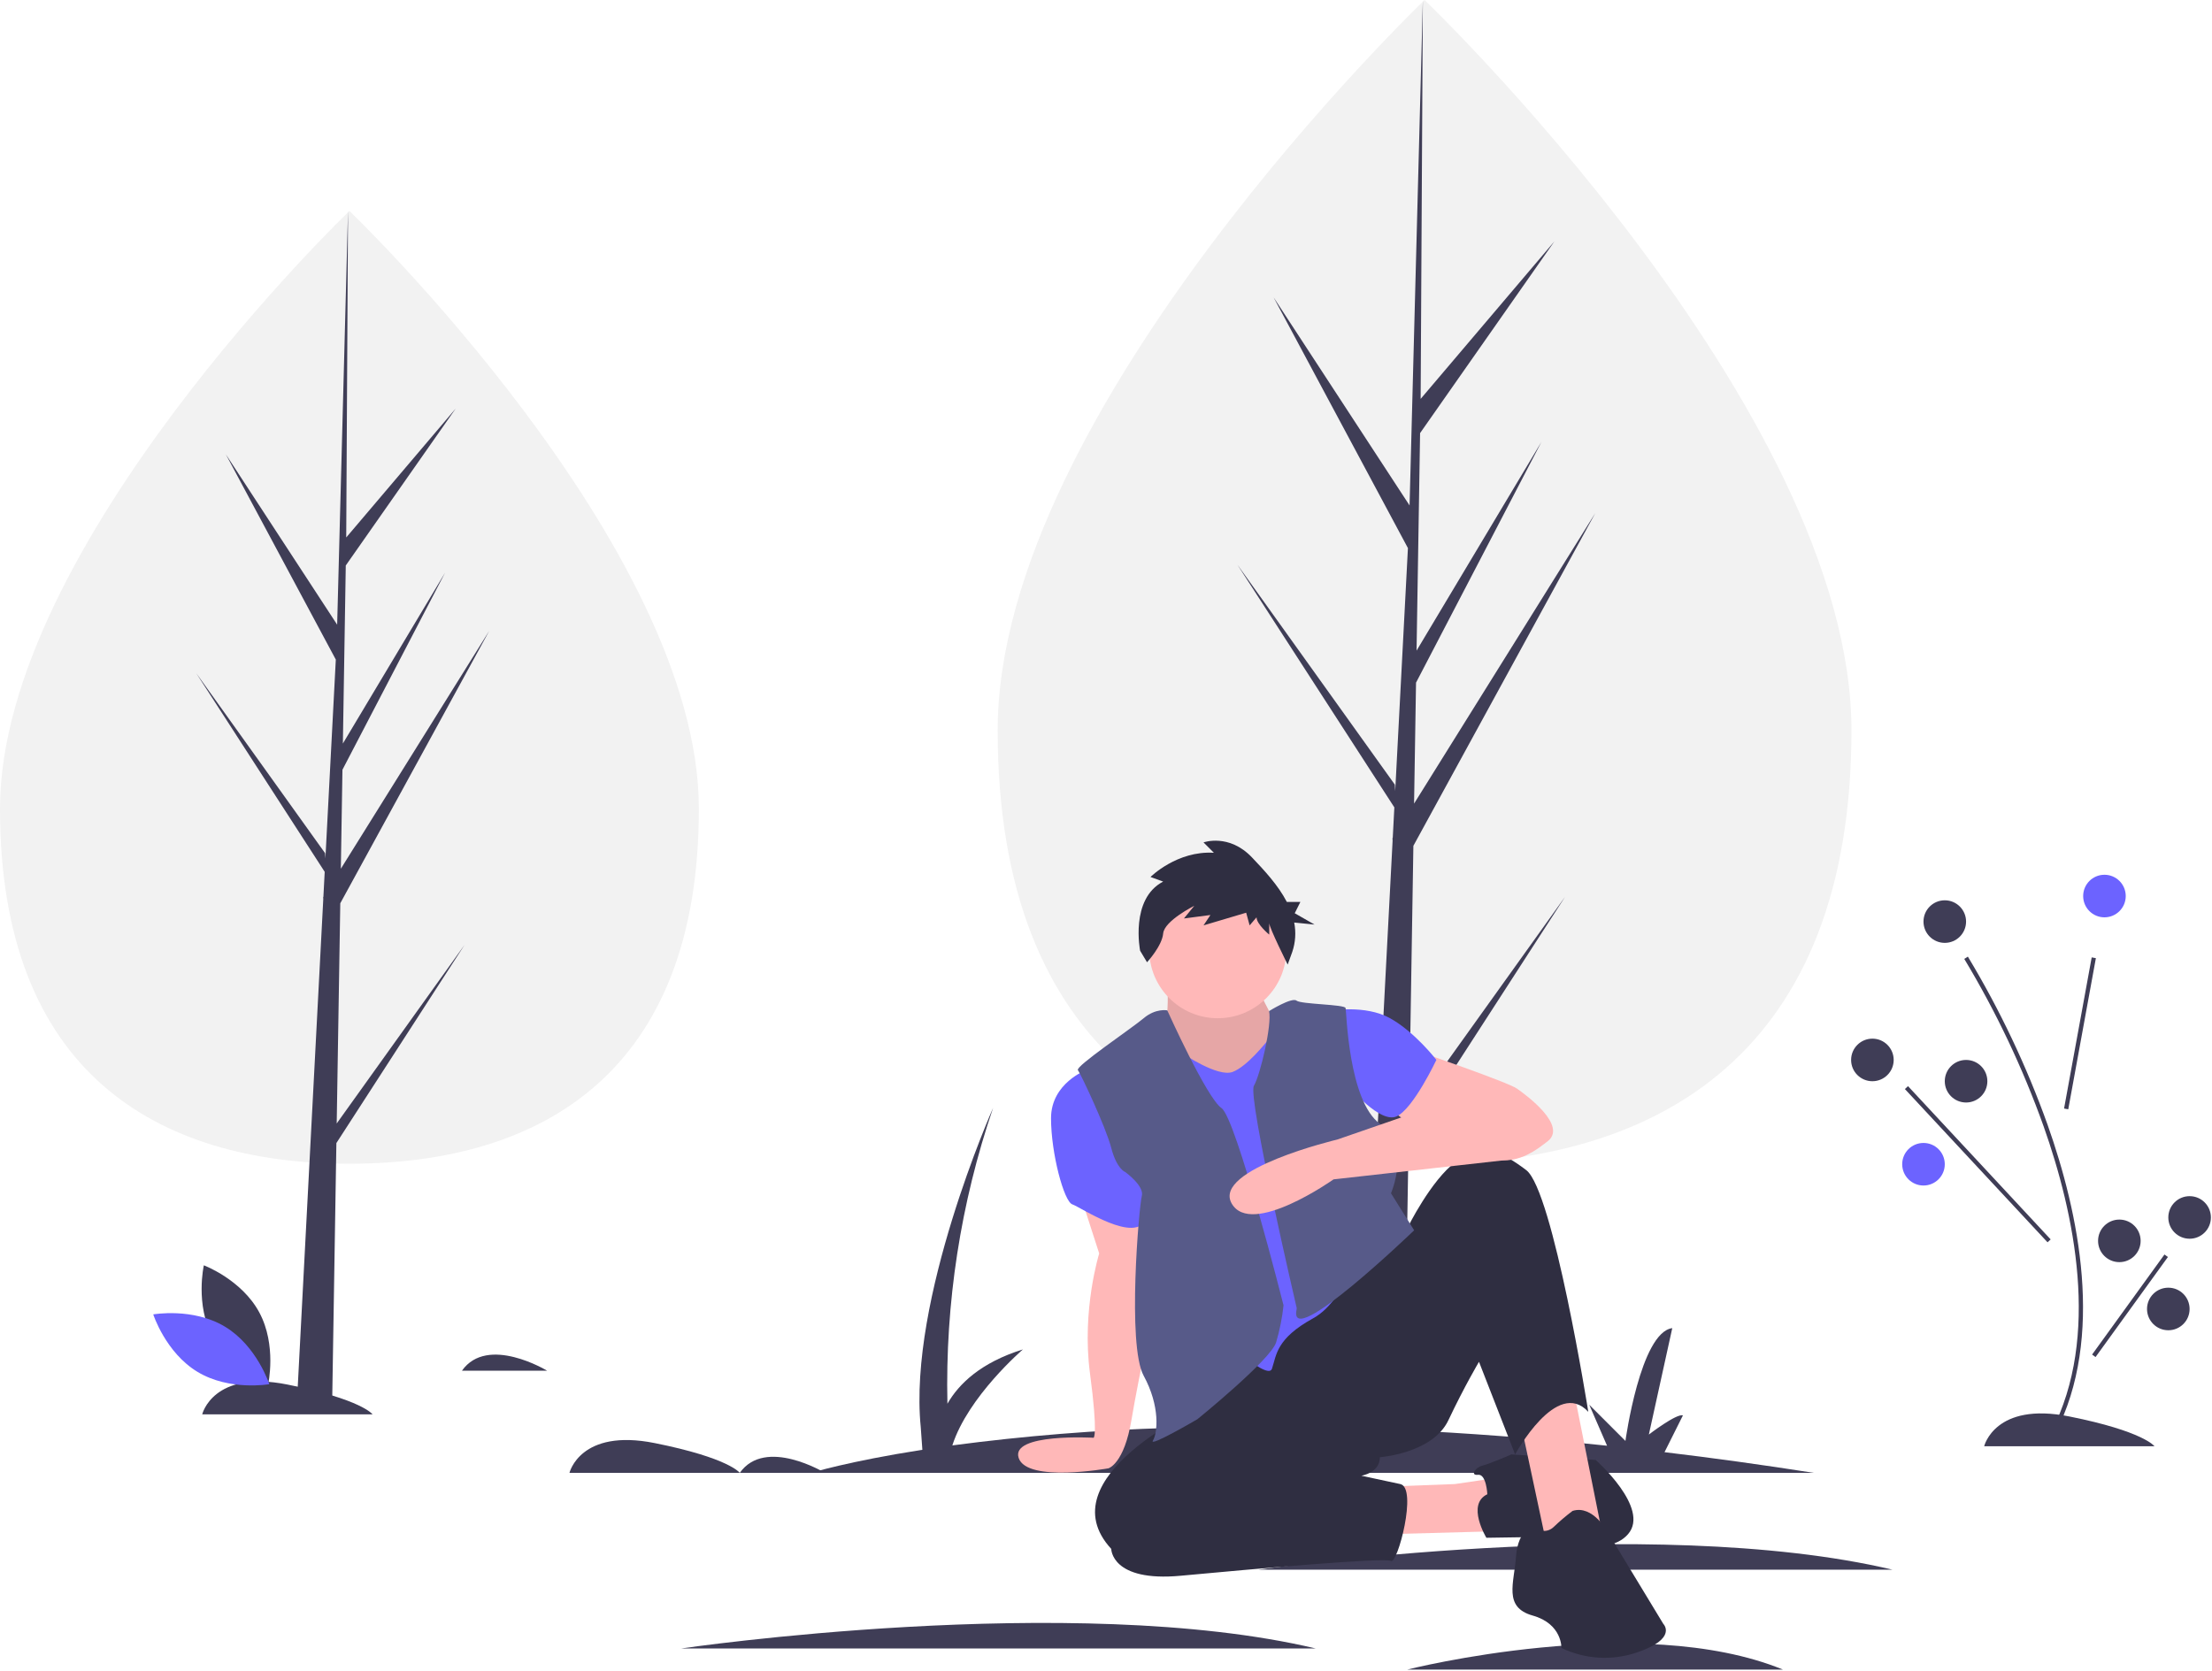 <svg width="1039" height="785" viewBox="0 0 1039 785" fill="none" xmlns="http://www.w3.org/2000/svg">
<g clip-path="url(#clip0_1_506)">
<path d="M267.484 691.979C267.484 691.979 272.484 670.979 307.484 677.979C342.484 684.979 347.484 691.979 347.484 691.979H267.484Z" fill="#3F3D56"/>
<path d="M94.984 664.479C94.984 664.479 99.984 643.479 134.983 650.479C169.983 657.479 174.983 664.479 174.983 664.479H94.984Z" fill="#3F3D56"/>
<path d="M387.484 691.979C387.484 691.979 359.484 674.979 347.484 691.979H387.484Z" fill="#3F3D56"/>
<path d="M256.984 643.979C256.984 643.979 228.984 626.979 216.984 643.979H256.984Z" fill="#3F3D56"/>
<path d="M99.909 628.36C108.245 643.82 125.937 650.456 125.937 650.456C125.937 650.456 130.114 632.027 121.778 616.568C113.442 601.108 95.749 594.471 95.749 594.471C95.749 594.471 91.573 612.9 99.909 628.36Z" fill="#3F3D56"/>
<path d="M105.638 623.274C120.689 632.328 126.485 650.313 126.485 650.313C126.485 650.313 107.88 653.618 92.83 644.563C77.78 635.509 71.984 617.523 71.984 617.523C71.984 617.523 90.588 614.219 105.638 623.274Z" fill="#6C63FF"/>
<path d="M931.984 679.479C931.984 679.479 936.983 658.479 971.983 665.479C1006.98 672.479 1011.98 679.479 1011.98 679.479H931.984Z" fill="#3F3D56"/>
<path d="M851.984 691.979C827.666 688.172 804.285 684.934 781.841 682.265L790.484 664.979C787.484 663.979 774.484 673.979 774.484 673.979L785.484 623.979C770.484 625.979 763.484 676.979 763.484 676.979L746.484 659.979L754.852 679.226C686.171 672.009 626.905 669.757 577.086 670.274L584.484 655.479C581.484 654.479 568.484 664.479 568.484 664.479L579.484 614.479C564.484 616.479 557.484 667.479 557.484 667.479L540.484 650.479L549.347 670.865C515.221 671.856 481.169 674.599 447.324 679.081C454.706 656.085 480.484 633.979 480.484 633.979C460.663 640.145 450.351 650.191 445.014 659.504C443.935 612.26 451.203 565.196 466.484 520.479C466.484 520.479 426.484 610.479 432.484 670.479L433.245 681.137C398.445 686.566 380.984 691.979 380.984 691.979H851.984Z" fill="#3F3D56"/>
<path d="M590.984 737.479C590.984 737.479 774.984 710.479 888.984 737.479H590.984Z" fill="#3F3D56"/>
<path d="M319.984 774.479C319.984 774.479 503.984 747.479 617.984 774.479H319.984Z" fill="#3F3D56"/>
<path d="M660.984 784.406C660.984 784.406 769.963 756.768 837.484 784.406H660.984Z" fill="#3F3D56"/>
<path d="M965.372 673.438L963.595 672.52C986.677 627.896 974.334 569.945 959.916 529.188C950.126 501.793 937.639 475.439 922.638 450.513L924.329 449.445C939.407 474.497 951.959 500.986 961.801 528.52C976.352 569.65 988.781 628.179 965.372 673.438Z" fill="#3F3D56"/>
<path d="M982.491 449.803L969.516 520.808L971.483 521.167L984.458 450.163L982.491 449.803Z" fill="#3F3D56"/>
<path d="M896.216 510.297L894.751 511.66L961.751 583.661L963.216 582.298L896.216 510.297Z" fill="#3F3D56"/>
<path d="M1016.67 589.387L982.681 636.399L984.302 637.571L1018.29 590.559L1016.67 589.387Z" fill="#3F3D56"/>
<path d="M988.484 430.979C994.006 430.979 998.484 426.502 998.484 420.979C998.484 415.456 994.006 410.979 988.484 410.979C982.961 410.979 978.484 415.456 978.484 420.979C978.484 426.502 982.961 430.979 988.484 430.979Z" fill="#6C63FF"/>
<path d="M879.484 507.979C885.006 507.979 889.484 503.502 889.484 497.979C889.484 492.456 885.006 487.979 879.484 487.979C873.961 487.979 869.484 492.456 869.484 497.979C869.484 503.502 873.961 507.979 879.484 507.979Z" fill="#3F3D56"/>
<path d="M923.484 517.979C929.006 517.979 933.484 513.502 933.484 507.979C933.484 502.456 929.006 497.979 923.484 497.979C917.961 497.979 913.484 502.456 913.484 507.979C913.484 513.502 917.961 517.979 923.484 517.979Z" fill="#3F3D56"/>
<path d="M903.484 556.979C909.006 556.979 913.484 552.502 913.484 546.979C913.484 541.456 909.006 536.979 903.484 536.979C897.961 536.979 893.484 541.456 893.484 546.979C893.484 552.502 897.961 556.979 903.484 556.979Z" fill="#6C63FF"/>
<path d="M1028.48 581.979C1034.01 581.979 1038.48 577.502 1038.48 571.979C1038.48 566.456 1034.01 561.979 1028.48 561.979C1022.96 561.979 1018.48 566.456 1018.48 571.979C1018.48 577.502 1022.96 581.979 1028.48 581.979Z" fill="#3F3D56"/>
<path d="M995.484 592.979C1001.01 592.979 1005.48 588.502 1005.48 582.979C1005.48 577.456 1001.01 572.979 995.484 572.979C989.961 572.979 985.484 577.456 985.484 582.979C985.484 588.502 989.961 592.979 995.484 592.979Z" fill="#3F3D56"/>
<path d="M1018.48 624.979C1024.01 624.979 1028.48 620.502 1028.48 614.979C1028.48 609.456 1024.01 604.979 1018.48 604.979C1012.96 604.979 1008.48 609.456 1008.48 614.979C1008.48 620.502 1012.96 624.979 1018.48 624.979Z" fill="#3F3D56"/>
<path d="M913.484 442.979C919.006 442.979 923.484 438.502 923.484 432.979C923.484 427.456 919.006 422.979 913.484 422.979C907.961 422.979 903.484 427.456 903.484 432.979C903.484 438.502 907.961 442.979 913.484 442.979Z" fill="#3F3D56"/>
<path d="M328.263 379.972C328.263 503.582 254.779 546.742 164.132 546.742C73.484 546.742 0 503.582 0 379.972C0 256.362 164.132 99.11 164.132 99.11C164.132 99.11 328.263 256.362 328.263 379.972Z" fill="#F2F2F2"/>
<path d="M158.153 527.833L159.833 424.383L229.79 296.4L160.097 408.154L160.852 361.639L209.067 269.044L161.052 349.329L162.412 265.669L214.04 191.952L162.625 252.514L163.474 99.11L158.138 302.188L158.576 293.811L106.085 213.464L157.735 309.893L152.844 403.327L152.698 400.847L92.185 316.294L152.515 409.608L151.903 421.293L151.794 421.469L151.844 422.428L139.435 659.478H156.014L158.003 537.037L218.185 443.952L158.153 527.833Z" fill="#3F3D56"/>
<path d="M869.647 343.122C869.647 494.133 779.873 546.861 669.132 546.861C558.39 546.861 468.616 494.133 468.616 343.122C468.616 192.11 669.132 0 669.132 0C669.132 0 869.647 192.11 869.647 343.122Z" fill="#F2F2F2"/>
<path d="M661.827 523.761L663.88 397.378L749.345 241.024L664.202 377.552L665.126 320.725L724.028 207.605L665.37 305.687L667.03 203.481L730.104 113.423L667.291 187.409L668.329 0L661.809 248.096L662.345 237.861L598.218 139.704L661.317 257.508L655.341 371.654L655.164 368.625L581.236 265.329L654.94 379.328L654.192 393.603L654.059 393.818L654.12 394.99L638.96 684.589H659.214L661.645 535.005L735.167 421.285L661.827 523.761Z" fill="#3F3D56"/>
<path d="M507.167 560.617L516.304 588.899C516.304 588.899 508.037 615.44 511.953 645.027C515.869 674.614 513.694 675.484 513.694 675.484C513.694 675.484 474.568 673.231 478.483 684.979C482.399 696.727 520.655 689.842 520.655 689.842C520.655 689.842 528.003 687.864 531.483 666.979C534.964 646.094 543.716 605.867 543.716 605.867L535.486 567.893L507.167 560.617Z" fill="#FFB8B8"/>
<path d="M510.213 502.748C510.213 502.748 493.679 508.84 493.679 525.374C493.679 541.908 499.771 564.533 503.687 565.838C507.602 567.143 533.709 584.983 538.495 572.365C543.281 559.747 510.213 502.748 510.213 502.748Z" fill="#6C63FF"/>
<path d="M648.575 698.544L683.383 697.239L709.925 693.323L702.093 719.429L637.698 721.169L648.575 698.544Z" fill="#FFB8B8"/>
<path d="M698.612 702.025C698.612 702.025 698.177 692.453 694.261 692.888C690.345 693.323 692.956 689.407 696.436 688.537C699.917 687.667 709.925 683.316 709.925 683.316L749.519 685.926C749.519 685.926 775.19 708.551 764.747 720.734C754.305 732.917 727.329 722.04 727.329 722.04L698.177 722.475C698.177 722.475 688.605 706.811 698.612 702.025Z" fill="#2F2E41"/>
<path d="M714.276 668.522L726.893 727.696L753 722.475L738.206 648.507L722.542 640.24L714.276 668.522Z" fill="#FFB8B8"/>
<path d="M564.166 661.125C564.166 661.125 491.069 694.193 521.961 727.696C521.961 727.696 521.961 743.36 554.593 740.314C587.226 737.268 650.316 731.612 653.361 733.352C656.407 735.093 665.979 698.979 657.712 697.239C649.445 695.498 639.438 693.323 639.438 693.323C639.438 693.323 648.14 692.018 648.14 684.621C648.14 684.621 672.941 682.88 680.338 667.217C687.734 651.553 694.696 639.805 694.696 639.805L711.665 683.316C711.665 683.316 731.244 647.202 746.038 663.301C746.038 663.301 729.504 559.312 716.886 549.739C704.268 540.167 695.566 537.122 683.818 545.824C672.071 554.526 661.193 576.716 661.193 576.716L564.166 661.125Z" fill="#2F2E41"/>
<path d="M738.641 709.857C735.599 712.151 732.694 714.621 729.939 717.253C726.458 720.734 721.672 718.994 721.237 717.253C720.802 715.513 712.97 718.559 712.1 731.177C711.23 743.795 706.009 755.107 719.932 759.023C733.855 762.939 733.42 774.252 733.42 774.252C744.437 779.537 757.08 780.317 768.663 776.427C788.243 769.901 781.281 762.939 781.281 762.939L755.175 719.864C755.175 719.864 748.213 706.811 738.641 709.857Z" fill="#2F2E41"/>
<path d="M666.414 494.046C666.414 494.046 708.184 508.405 712.535 511.45C716.886 514.496 736.466 528.854 726.893 536.251C717.321 543.648 709.489 548.434 690.78 542.778C672.071 537.121 651.186 519.717 651.186 519.717L666.414 494.046Z" fill="#FFB8B8"/>
<path d="M624.645 474.902C624.645 474.902 641.179 471.856 652.926 478.383C664.674 484.909 674.681 497.962 674.681 497.962C674.681 497.962 663.804 521.023 655.972 524.503C648.14 527.984 633.782 510.58 633.782 510.58L624.645 474.902Z" fill="#6C63FF"/>
<path d="M548.502 462.284C548.502 462.284 548.937 479.253 547.197 480.993C545.456 482.734 568.081 534.076 592.882 511.45C617.683 488.825 598.539 479.688 598.539 479.688C598.539 479.688 589.401 462.719 589.837 460.979C590.272 459.238 549.372 460.979 549.372 460.979L548.502 462.284Z" fill="#FFB8B8"/>
<path opacity="0.1" d="M548.502 462.284C548.502 462.284 548.937 479.253 547.197 480.993C545.456 482.734 568.081 534.076 592.882 511.45C617.683 488.825 598.539 479.688 598.539 479.688C598.539 479.688 589.401 462.719 589.837 460.979C590.272 459.238 549.372 460.979 549.372 460.979L548.502 462.284Z" fill="black"/>
<path d="M555.464 494.917C555.464 494.917 571.997 506.229 578.959 503.619C585.921 501.008 594.623 489.695 595.493 488.825C596.363 487.955 640.743 577.151 640.743 577.151C640.743 577.151 634.217 609.783 616.813 619.356C599.409 628.928 599.626 636.542 597.451 643.069C595.275 649.595 567.211 622.401 567.211 622.401L549.372 546.694V500.573L555.464 494.917Z" fill="#6C63FF"/>
<path d="M548.284 474.684C548.284 474.684 542.846 473.597 537.189 478.383C531.533 483.169 504.992 501.008 506.297 502.748C507.602 504.489 519.35 529.29 521.961 539.297C524.571 549.304 528.487 550.61 528.487 550.61C528.487 550.61 537.624 557.136 536.319 561.922C535.014 566.708 529.358 631.974 537.189 646.332C545.021 660.69 543.716 673.308 541.54 676.789C539.365 680.27 562.425 666.782 562.425 666.782C562.425 666.782 596.798 638.935 599.409 630.668C601.097 624.985 602.262 619.16 602.89 613.264C602.89 613.264 580.699 525.374 573.738 520.588C566.776 515.802 548.284 474.684 548.284 474.684Z" fill="#575A89"/>
<path d="M596.084 475.029C596.084 475.029 606.806 468.375 608.981 470.116C611.157 471.856 631.606 471.856 632.041 473.597C632.476 475.337 633.347 517.107 648.14 527.984C662.934 538.862 653.361 560.617 653.361 560.617L664.239 578.021C664.239 578.021 605.066 635.015 608.981 615.44C609.199 614.352 608.981 614.134 608.981 614.134C608.981 614.134 585.921 515.366 588.966 510.145C592.012 504.924 597.546 481.246 596.084 475.029Z" fill="#575A89"/>
<path d="M687.299 514.931L628.125 535.381C628.125 535.381 569.387 549.304 578.524 565.403C587.661 581.502 626.385 554.09 626.385 554.09L705.185 545.261C705.185 545.261 736.466 518.847 687.299 514.931Z" fill="#FFB8B8"/>
<path d="M571.997 478.383C589.78 478.383 604.195 463.967 604.195 446.185C604.195 428.403 589.78 413.988 571.997 413.988C554.215 413.988 539.8 428.403 539.8 446.185C539.8 463.967 554.215 478.383 571.997 478.383Z" fill="#FFB8B8"/>
<path d="M546.356 414.187L540.401 412.021C540.401 412.021 552.854 399.568 570.18 400.651L565.307 395.778C565.307 395.778 577.219 391.446 588.047 402.816C593.74 408.793 600.326 415.819 604.432 423.733H610.81L608.148 429.058L617.465 434.382L607.902 433.425C608.808 438.022 608.496 442.776 606.998 447.214L604.832 453.17C604.832 453.17 596.169 435.844 596.169 433.678V439.093C596.169 439.093 590.213 434.22 590.213 430.971L586.964 434.761L585.34 428.805L565.307 434.761L568.555 429.888L556.102 431.513L560.975 425.557C560.975 425.557 546.898 432.596 546.356 438.551C545.815 444.507 538.776 452.087 538.776 452.087L535.528 446.673C535.528 446.673 530.655 422.308 546.356 414.187Z" fill="#2F2E41"/>
</g>
<defs>
<clipPath id="clip0_1_506">
<rect width="1038.48" height="784.406" fill="white"/>
</clipPath>
</defs>
</svg>
